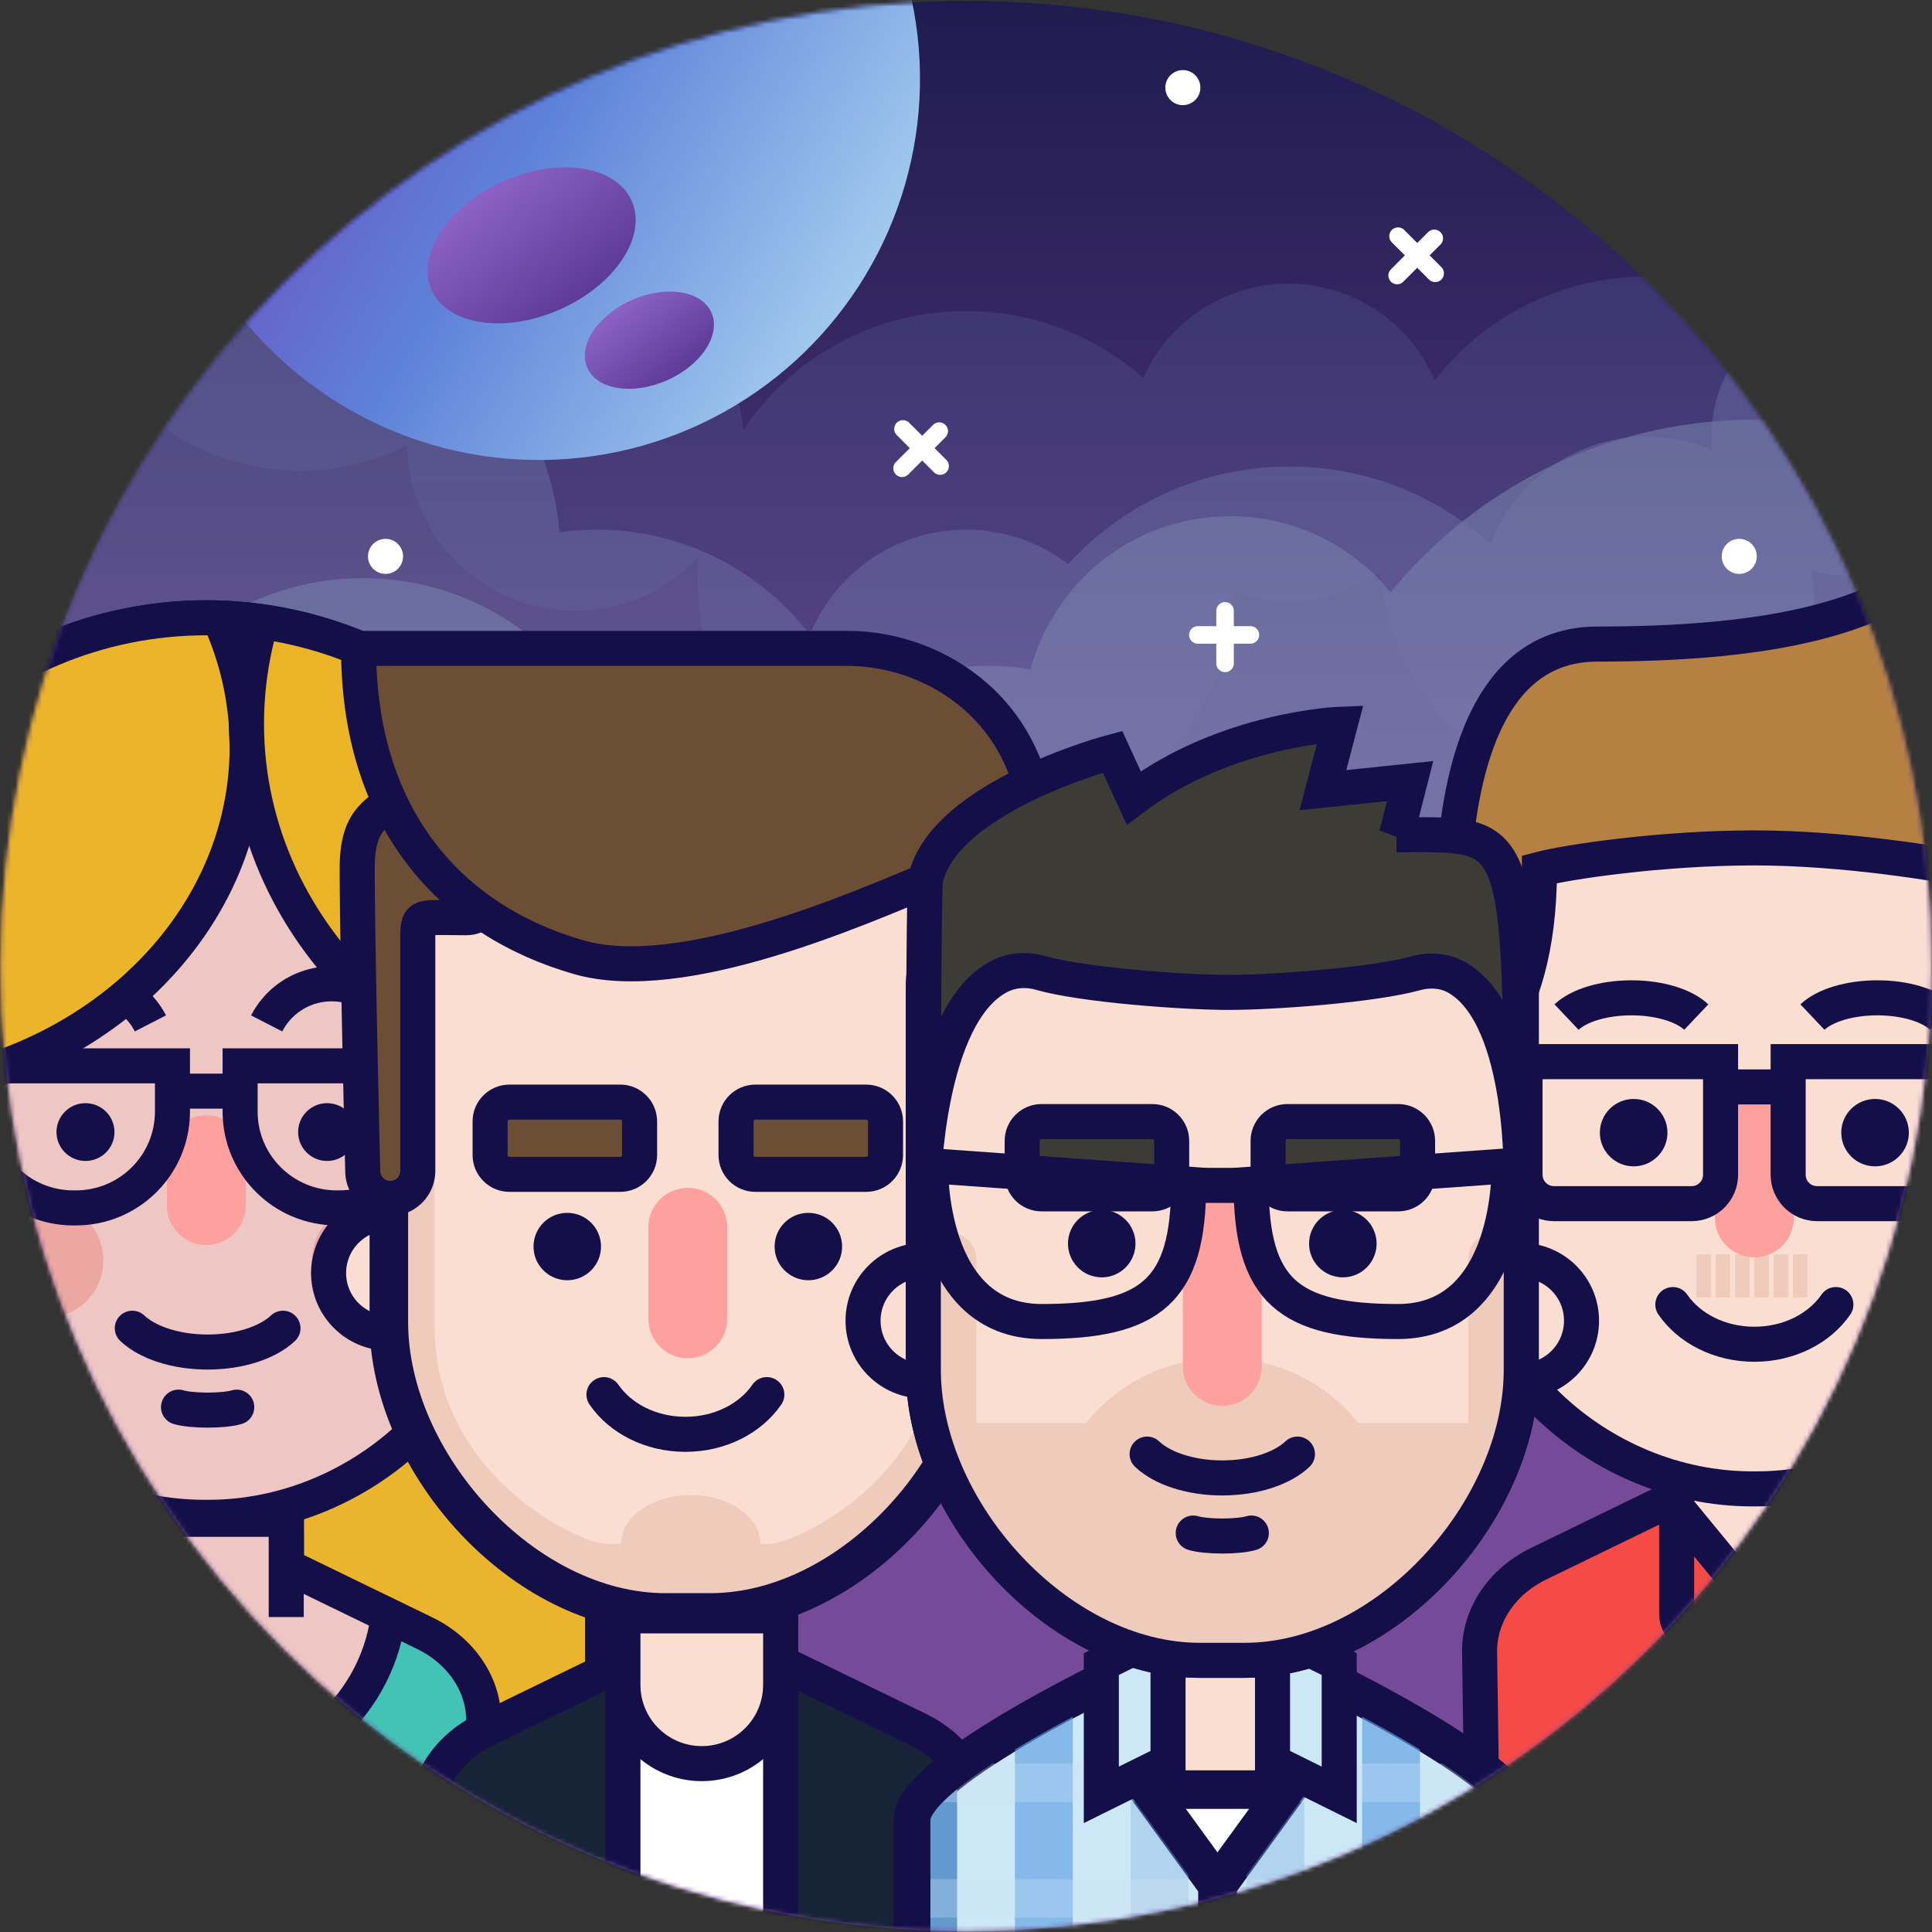 <svg xmlns="http://www.w3.org/2000/svg" xmlns:xlink="http://www.w3.org/1999/xlink" width="441" height="441" viewBox="0 0 441 441">
    <rect x="0" y="0" width="441" height="441" fill="#333333" stroke="none"/>
    <defs>
        <linearGradient id="b" x1="48.89%" x2="48.89%" y1="66.775%" y2="-19.804%">
            <stop offset="0%" stop-color="#754A98"/>
            <stop offset="100%" stop-color="#050D39"/>
        </linearGradient>
        <path id="a" d="M440.918 220.5c0 121.667-98.677 220.3-220.4 220.3C98.797 440.8.12 342.166.12 220.5.12 98.832 98.796.2 220.52.2 342.24.2 440.918 98.832 440.918 220.5"/>
        <linearGradient id="d" x1="50%" x2="50%" y1="-126.081%" y2="100%">
            <stop offset="0%" stop-color="#CCDFF5"/>
            <stop offset="100%" stop-color="#9DBBE8"/>
        </linearGradient>
        <path id="e" d="M50.83 2.945L14.247 20.71C5.75 24.836.559 32.666.736 41.094l.476 28.838c.092 4.445 125.06 4.445 125.152 0l.477-28.838c.174-8.428-5.016-16.258-13.512-20.384L76.746 2.945C72.722.99 68.254.013 63.787.013c-4.466 0-8.933.977-12.957 2.932"/>
        <path id="g" d="M.639 273.585h180.897V90.146C181.536 40.366 141.04.01 91.087.01 41.134.009.64 40.365.64 90.146v183.439z"/>
        <path id="i" d="M.639 90.146v183.439h180.897V90.146C181.536 40.366 141.04.01 91.087.01 41.134.009.64 40.365.64 90.146z"/>
        <path id="k" d="M.639 90.146v183.439h180.897V90.146C181.536 40.366 141.04.01 91.087.01 41.134.009.64 40.365.64 90.146"/>
        <path id="m" d="M.639 90.146v183.439h180.897V90.146C181.536 40.366 141.04.01 91.087.01 41.134.009.64 40.365.64 90.146z"/>
        <path id="o" d="M87.48 26.662L69.892 50.864 52.306 26.662 51.482.556S.367 24.336.367 35.934v35.539h139.051V35.934c0-11.598-51.114-35.378-51.114-35.378l-.825 26.106z"/>
        <path id="q" d="M62.554.641C30.268.641.55 6.14.55 38.394v86.138c0 32.255 30.82 66.343 63.105 66.343h10.273c32.287 0 63.106-34.088 63.106-66.343V38.394C137.034 6.14 107.315.641 75.028.641H62.554z"/>
        <linearGradient id="s" x1="50%" x2="50%" y1="-12.128%" y2="108.622%">
            <stop offset="0%" stop-color="#7926AD"/>
            <stop offset="54.828%" stop-color="#5D82D9"/>
            <stop offset="100%" stop-color="#AED7F1"/>
        </linearGradient>
        <linearGradient id="t" x1="148.572%" x2="-91.681%" y1="4.41%" y2="105.804%">
            <stop offset="0%" stop-color="#A679E0"/>
            <stop offset="100%" stop-color="#2F1268"/>
        </linearGradient>
    </defs>
    <g fill="none" fill-rule="evenodd">
        <mask id="c" fill="#fff">
            <use xlink:href="#a"/>
        </mask>
        <use fill="url(#b)" xlink:href="#a"/>
        <g mask="url(#c)">
            <g opacity=".432">
                <path fill="#82A2E2" d="M437.144 123.09c.008.42.012.841.012 1.263 0 33.815-27.424 61.228-61.255 61.228-31.697 0-57.77-24.064-60.933-54.911a36.12 36.12 0 0 1-20.883 6.607c-4.347 0-8.515-.765-12.378-2.166-1.504 32.478-28.323 58.348-61.188 58.348-33.832 0-61.256-27.413-61.256-61.227 0-1.72.071-3.424.21-5.108-7.016 7.563-17.043 12.295-28.176 12.295-21.004 0-38.07-16.846-38.415-37.757-7.308 3.684-15.566 5.758-24.31 5.758-25.944 0-47.62-18.269-52.854-42.638-11.22 6.563-24.28 10.324-38.22 10.324-41.855 0-75.786-33.915-75.786-75.752 0-41.836 33.93-75.753 75.786-75.753 41.857 0 75.787 33.917 75.787 75.753 0 .736-.01 1.47-.031 2.2a54.097 54.097 0 0 1 15.319-2.2c29.855 0 54.057 24.192 54.057 54.034 0 3.577-.348 7.074-1.012 10.457a38.505 38.505 0 0 1 9.68-1.229c20.258 0 36.854 15.673 38.314 35.55 10.993-16.38 29.69-27.162 50.907-27.162 15.494 0 29.645 5.75 40.433 15.232 5.66-12.657 18.366-21.477 33.133-21.477 15.002 0 27.877 9.102 33.398 22.083 11.207-14.43 28.727-23.716 48.418-23.716 3.278 0 6.497.257 9.635.753-.008-.42-.012-.841-.012-1.263 0-33.816 27.424-61.228 61.255-61.228s61.256 27.412 61.256 61.228c0 33.815-27.425 61.227-61.256 61.227a61.74 61.74 0 0 1-9.635-.753z" opacity=".3"/>
                <path fill="url(#d)" d="M512.29 207.113c.513 2.495.783 5.08.783 7.726 0 21.073-17.09 38.154-38.172 38.154-4.607 0-9.023-.815-13.112-2.31.007.415.01.83.01 1.248 0 37.793-30.65 68.43-68.461 68.43-30.194 0-55.823-19.537-64.923-46.654a38.558 38.558 0 0 1-8.896 1.034 38.28 38.28 0 0 1-23.484-8.002c-3.746 30.227-29.533 53.623-60.787 53.623-32.28 0-58.729-24.957-61.085-56.621a61.816 61.816 0 0 1-8.578.596c-33.831 0-61.256-27.414-61.256-61.228a61.085 61.085 0 0 1 3.723-21.067c-10.188 6.012-22.07 9.461-34.756 9.461-37.81 0-68.462-30.638-68.462-68.43 0-37.794 30.651-68.431 68.462-68.431 37.81 0 68.462 30.637 68.462 68.43 0 9.234-1.83 18.04-5.147 26.078 8.626-4.638 18.493-7.269 28.974-7.269 32.28 0 58.728 24.957 61.084 56.621a61.817 61.817 0 0 1 8.579-.596c19.818 0 37.438 9.408 48.635 23.999 5.704-14.073 19.51-23.999 35.636-23.999a38.278 38.278 0 0 1 23.288 7.854c12.518-13.68 30.522-22.26 50.53-22.26 17.667 0 33.77 6.688 45.914 17.67 5.5-14.32 19.388-24.486 35.65-24.486 5.29 0 10.328 1.076 14.907 3.02a32.147 32.147 0 0 1-.141-3.02c0-17.545 14.23-31.769 31.784-31.769 17.553 0 31.783 14.224 31.783 31.77 0 17.545-14.23 31.768-31.783 31.768-3.185 0-6.26-.468-9.161-1.34z" opacity=".5" transform="translate(-99 -77)"/>
                <path fill="#AED9F1" d="M276.387 211.885c-4.13 24.15-25.173 42.531-50.512 42.531-16.943 0-31.966-8.22-41.295-20.887-6.58 8.9-17.153 14.672-29.074 14.672-11.245 0-21.29-5.136-27.916-13.188-11.178 11.94-27.085 19.403-44.737 19.403-33.831 0-61.256-27.412-61.256-61.227 0-33.816 27.425-61.228 61.256-61.228 28.75 0 52.875 19.798 59.471 46.499a36.05 36.05 0 0 1 13.182-2.48 35.987 35.987 0 0 1 22.808 8.106c7.577-18.826 26.017-32.116 47.561-32.116 3.202 0 6.335.294 9.373.855 5.357-20.145 23.73-34.99 45.57-34.99 14.756 0 27.929 6.776 36.574 17.384 19.704-24.066 49.654-39.426 83.193-39.426 59.342 0 107.45 48.085 107.45 107.4 0 59.315-48.108 107.4-107.45 107.4-56.919 0-103.5-44.238-107.21-100.193a47.217 47.217 0 0 1-12.557 1.69c-1.494 0-2.972-.07-4.43-.205z" opacity=".7"/>
            </g>
            <path fill="#EBB42D" d="M-43.361 231.151v195.75h180.897V231.15c0-49.78-40.494-90.137-90.449-90.137-49.952 0-90.448 40.356-90.448 90.137z"/>
            <path stroke="#150F49" stroke-width="8" d="M47.087 141.014c-49.952 0-90.448 42.216-90.448 94.291v191.596h180.897V235.305c0-52.075-40.494-94.291-90.449-94.291z"/>
            <path fill="#EEC7C4" d="M127.609 262.528c0 7.588-6.173 13.74-13.788 13.74-7.614 0-13.788-6.152-13.788-13.74 0-7.59 6.174-13.74 13.788-13.74 7.615 0 13.788 6.15 13.788 13.74"/>
            <path stroke="#150F49" stroke-width="8" d="M127.609 262.528c0 7.588-6.173 13.74-13.788 13.74-7.614 0-13.788-6.152-13.788-13.74 0-7.59 6.174-13.74 13.788-13.74 7.615 0 13.788 6.15 13.788 13.74z"/>
            <path fill="#EEC7C4" d="M113.446 188.342l.375 94.598c0 34.662-31.153 63.405-66.266 63.405h-.935c-35.113 0-66.266-28.743-66.266-63.405l.375-94.598h132.717z"/>
            <path stroke="#150F49" stroke-width="8" d="M113.446 249.435l.375 33.505c0 34.662-31.153 63.405-66.266 63.405h-.935c-35.113 0-66.266-28.743-66.266-63.405l.375-33.505"/>
            <path stroke="#FEA09D" stroke-linecap="round" stroke-width="18" d="M47.087 275.194v-11.61"/>
            <path fill="#150F49" d="M26.13 258.406c0 3.642-2.963 6.595-6.618 6.595-3.655 0-6.618-2.953-6.618-6.595 0-3.643 2.963-6.596 6.618-6.596 3.655 0 6.618 2.953 6.618 6.596M81.281 258.406c0 3.642-2.962 6.595-6.618 6.595-3.654 0-6.618-2.953-6.618-6.595 0-3.643 2.964-6.596 6.618-6.596 3.656 0 6.618 2.953 6.618 6.596"/>
            <path fill="#43C3B6" d="M96.905 372.768L65.4 357.47v-10.673H29.325v10.673l-31.503 15.298c-8.496 4.126-13.686 11.956-13.511 20.383l.476 28.84c.093 4.444 125.06 4.444 125.152 0l.477-28.84c.175-8.427-5.015-16.257-13.511-20.383"/>
            <g transform="translate(-16.424 352.058)">
                <mask id="f" fill="#fff">
                    <use xlink:href="#e"/>
                </mask>
                <path fill="#EEC7C4" d="M105.392 11.604c0 22.899-18.627 41.461-41.604 41.461-22.978 0-41.604-18.562-41.604-41.46 0-22.899 18.626-41.462 41.604-41.462 22.977 0 41.604 18.563 41.604 41.461" mask="url(#f)"/>
            </g>
            <g>
                <path stroke="#150F49" stroke-width="8" d="M4.695 233.605a16.644 16.644 0 0 1 14.817-9.033c6.461 0 12.061 3.67 14.818 9.033M60.875 233.605a16.644 16.644 0 0 1 14.818-9.033c6.46 0 12.061 3.67 14.817 9.033"/>
                <path fill="#EEC7C4" d="M29.326 383.827h36.01v-37.03h-36.01z"/>
                <path stroke="#150F49" stroke-width="8" d="M96.905 372.768L65.4 357.47v-10.673H29.325v10.673l-31.503 15.298c-8.496 4.126-13.686 11.956-13.511 20.383v33.75h126.105v-33.75c.175-8.427-5.015-16.257-13.511-20.383z"/>
                <path stroke="#150F49" stroke-width="8" d="M88.779 367.631c-2.004 21.036-19.782 37.493-41.415 37.493-21.42 0-39.058-16.13-41.352-36.865"/>
            </g>
            <g>
                <g transform="translate(-44 141.005)">
                    <mask id="h" fill="#fff">
                        <use xlink:href="#g"/>
                    </mask>
                    <path fill="#EBB42A" d="M100.423 29.418c0 43.638-40.248 79.012-89.897 79.012-49.648 0-89.897-35.374-89.897-79.012 0-43.636 40.249-79.012 89.897-79.012 49.649 0 89.897 35.376 89.897 79.012" mask="url(#h)"/>
                </g>
                <g transform="translate(-44 141.005)">
                    <mask id="j" fill="#fff">
                        <use xlink:href="#i"/>
                    </mask>
                    <path stroke="#150F49" stroke-width="8" d="M100.423 29.418c0 43.638-40.248 79.012-89.897 79.012-49.648 0-89.897-35.374-89.897-79.012 0-43.636 40.249-79.012 89.897-79.012 49.649 0 89.897 35.376 89.897 79.012z" mask="url(#j)"/>
                </g>
                <g transform="translate(-44 141.005)">
                    <mask id="l" fill="#fff">
                        <use xlink:href="#k"/>
                    </mask>
                    <path fill="#EBB427" d="M294.709 24.19c0 49.196-43.528 89.079-97.223 89.079-53.694 0-97.222-39.883-97.222-89.08 0-49.196 43.528-89.078 97.222-89.078 53.695 0 97.223 39.882 97.223 89.079" mask="url(#l)"/>
                </g>
                <g transform="translate(-44 141.005)">
                    <mask id="n" fill="#fff">
                        <use xlink:href="#m"/>
                    </mask>
                    <path stroke="#150F49" stroke-width="8" d="M294.709 24.19c0 49.196-43.528 89.079-97.223 89.079-53.694 0-97.222-39.883-97.222-89.08 0-49.196 43.528-89.078 97.222-89.078 53.695 0 97.223 39.882 97.223 89.079z" mask="url(#n)"/>
                </g>
            </g>
            <g>
                <path stroke="#150F49" stroke-width="8" d="M137.536 260.529v-29.377c0-49.782-40.494-90.138-90.449-90.138-49.952 0-90.448 40.356-90.448 90.138v19.084"/>
                <path fill="#ECA7A2" d="M23.592 287.695c0 7.285-5.927 13.19-13.236 13.19-7.31 0-13.237-5.905-13.237-13.19 0-7.285 5.927-13.19 13.237-13.19 7.31 0 13.236 5.905 13.236 13.19M97.672 287.695c0 7.285-5.927 13.19-13.237 13.19-7.31 0-13.236-5.905-13.236-13.19 0-7.285 5.927-13.19 13.236-13.19 7.31 0 13.237 5.905 13.237 13.19"/>
                <path stroke="#150F49" stroke-width="8" d="M77.42 275.719h-.55c-12.184 0-22.061-9.844-22.061-21.985v-10.443H99.48v10.443c0 12.141-9.876 21.985-22.06 21.985zM17.306 275.719h-.552c-12.183 0-22.06-9.844-22.06-21.985v-10.443h44.672v10.443c0 12.141-9.876 21.985-22.06 21.985zM99.481 243.291h14.34M39.366 249.062H54.81"/>
                <path stroke="#150F49" stroke-linecap="round" stroke-width="8" d="M64.59 303.181c-3.433 3.25-9.848 5.437-17.195 5.437-7.346 0-13.76-2.185-17.194-5.435M54.042 321.196c-1.327.407-3.806.68-6.647.68-2.84 0-5.318-.273-6.647-.68"/>
                <path stroke="#150F49" stroke-width="8" d="M29.326 349.873v19.237M65.337 349.873v19.237"/>
            </g>
            <g>
                <path fill="#172337" d="M110.754 394.808c-8.479 4.126-13.658 11.953-13.483 20.378l.476 28.83c.092 4.443 124.792 4.443 124.884 0l.476-28.83c.175-8.425-5.005-16.252-13.482-20.378l-36.506-17.759c-8.03-3.907-17.829-3.907-25.86 0l-36.505 17.76z"/>
                <path stroke="#150F49" stroke-width="8" d="M147.26 377.049l-36.506 17.76c-8.479 4.125-13.658 11.952-13.483 20.377L97.747 448H222.63l.476-32.814c.175-8.425-5.005-16.252-13.482-20.378l-36.506-17.759c-8.03-3.907-17.829-3.907-25.86 0z"/>
                <path fill="#FADED2" d="M102.517 290.583c0 7.586-6.16 13.736-13.759 13.736-7.598 0-13.758-6.15-13.758-13.736 0-7.587 6.16-13.736 13.758-13.736 7.598 0 13.759 6.15 13.759 13.736"/>
                <path stroke="#150F49" stroke-width="8" d="M102.517 290.583c0 7.586-6.16 13.736-13.759 13.736-7.598 0-13.758-6.15-13.758-13.736 0-7.587 6.16-13.736 13.758-13.736 7.598 0 13.759 6.15 13.759 13.736z"/>
                <path fill="#FADED2" d="M239 290.583c0 7.586-6.16 13.736-13.758 13.736-7.598 0-13.759-6.15-13.759-13.736 0-7.587 6.16-13.736 13.759-13.736 7.598 0 13.758 6.15 13.758 13.736"/>
                <path stroke="#150F49" stroke-width="8" d="M239 290.583c0 7.586-6.16 13.736-13.758 13.736-7.598 0-13.759-6.15-13.759-13.736 0-7.587 6.16-13.736 13.759-13.736 7.598 0 13.758 6.15 13.758 13.736z"/>
                <path fill="#FADED2" d="M162.136 368.055h-10.272c-32.287 0-63.106-34.065-63.106-66.3v-86.08c0-32.235 29.718-37.73 62.005-37.73h12.474c32.286 0 62.004 5.495 62.004 37.73v86.08c0 32.235-30.819 66.3-63.105 66.3"/>
                <path stroke="#150F49" stroke-width="8" d="M162.136 368.055h-10.272c-32.287 0-63.106-34.065-63.106-66.3v-86.08c0-32.235 29.718-37.73 62.005-37.73h12.474c32.286 0 62.004 5.495 62.004 37.73v86.08c0 32.235-30.819 66.3-63.105 66.3z"/>
                <path fill="#EFCBBC" d="M223.453 268.055h-5.89a2.775 2.775 0 0 0-2.778 2.773v31.843c0 34.787-33.647 49.725-39.076 49.725h-2.112c-.06-6.151-7.168-11.126-15.934-11.126-8.767 0-15.875 4.975-15.935 11.126h-3.437c-5.429 0-39.076-14.938-39.076-49.725v-31.843a2.775 2.775 0 0 0-2.777-2.773h-3.391c-6.8 0-4.289-2.17-4.289 5.083v45.196c0 14.56 38.01 48.348 44.808 48.348l23.179 2.14c.17.015.34.015.51 0l23.18-2.14c6.797 0 44.807-37.936 44.807-52.497v-8.767c0-7.253 5.01-37.363-1.789-37.363"/>
                <path stroke="#150F49" stroke-width="8.8" d="M162.136 368.055h-10.272c-32.287 0-63.106-34.065-63.106-66.3v-86.08c0-32.235 29.718-37.73 62.005-37.73h12.474c32.286 0 62.004 5.495 62.004 37.73v86.08c0 32.235-30.819 66.3-63.105 66.3z"/>
                <path stroke="#150F49" stroke-linecap="round" stroke-width="8" d="M175.039 318.334c-3.712 5.418-10.646 9.063-18.59 9.063-7.941 0-14.874-3.644-18.587-9.06"/>
                <path stroke="#FEA09D" stroke-linecap="round" stroke-width="18" d="M157 301.023v-20.88"/>
                <path fill="#150F49" d="M137.188 284.539c0 4.248-3.45 7.692-7.705 7.692s-7.704-3.444-7.704-7.692 3.449-7.692 7.704-7.692 7.705 3.444 7.705 7.692M192.221 284.539c0 4.248-3.449 7.692-7.704 7.692s-7.705-3.444-7.705-7.692 3.45-7.692 7.705-7.692 7.704 3.444 7.704 7.692"/>
                <path fill="#6B4E34" d="M141.59 268.055h-25.315c-2.421 0-4.403-1.978-4.403-4.395v-7.692c0-2.418 1.982-4.396 4.403-4.396h25.316c2.421 0 4.402 1.978 4.402 4.396v7.692c0 2.417-1.98 4.395-4.402 4.395"/>
                <path stroke="#150F49" stroke-width="8" d="M141.59 268.055h-25.315c-2.421 0-4.403-1.978-4.403-4.395v-7.692c0-2.418 1.982-4.396 4.403-4.396h25.316c2.421 0 4.402 1.978 4.402 4.396v7.692c0 2.417-1.98 4.395-4.402 4.395z"/>
                <path fill="#6B4E34" d="M197.725 268.055h-25.316c-2.421 0-4.402-1.978-4.402-4.395v-7.692c0-2.418 1.98-4.396 4.402-4.396h25.316c2.421 0 4.403 1.978 4.403 4.396v7.692c0 2.417-1.982 4.395-4.403 4.395"/>
                <path stroke="#150F49" stroke-width="8" d="M197.725 268.055h-25.316c-2.421 0-4.402-1.978-4.402-4.395v-7.692c0-2.418 1.98-4.396 4.402-4.396h25.316c2.421 0 4.403 1.978 4.403 4.396v7.692c0 2.417-1.982 4.395-4.403 4.395z"/>
                <path fill="#6B4E34" d="M95.362 267.28v-51.585c0-6.19-.205-6.268 5.787-6.268l4.83.05c4.236.107 5.13-2.813 3.97-6.882-4.386-15.38-8.808-29.698-20.448-19.848-3.93 3.326-7.966 4.778-7.966 15.461 0 14.704.906 54.03 1.269 69.229.082 3.403 2.868 6.113 6.278 6.113a6.276 6.276 0 0 0 6.28-6.27"/>
                <path stroke="#150F49" stroke-width="8" d="M95.362 267.28v-51.585c0-6.19-.205-6.268 5.787-6.268l4.83.05c4.236.107 5.13-2.813 3.97-6.882-4.386-15.38-8.808-29.698-20.448-19.848-3.93 3.326-7.966 4.778-7.966 15.461 0 14.704.906 54.03 1.269 69.229.082 3.403 2.868 6.113 6.278 6.113a6.276 6.276 0 0 0 6.28-6.27z"/>
                <path fill="#FFF" d="M142.19 447.348h35.998v-78.503H142.19z"/>
                <path stroke="#150F49" stroke-width="8" d="M142.19 448h35.998v-79.155H142.19z"/>
                <path fill="#6B4E34" d="M227.443 268.055c-4.863 0-8.805-3.936-8.805-8.79v-54.673c0-3.132-3.181-5.264-6.078-4.066-16.68 6.895-56.858 24.702-80.39 17.99-28.944-8.257-50.318-31.297-50.318-70.515h111.644c20.326 0 43.55 14.783 43.55 44.713s-9.603 75.341-9.603 75.341"/>
                <path stroke="#150F49" stroke-width="8" d="M227.443 268.055c-4.863 0-8.805-3.936-8.805-8.79v-54.673c0-3.132-3.181-5.264-6.078-4.066-16.68 6.895-56.858 24.702-80.39 17.99-28.944-8.257-50.318-31.297-50.318-70.515h111.644c20.326 0 43.55 14.783 43.55 44.713s-9.603 75.341-9.603 75.341z"/>
                <path fill="#FADED2" d="M160.19 402.567c-9.941 0-18-8.045-18-17.97v-15.752h35.998v15.752c0 9.925-8.059 17.97-17.999 17.97"/>
                <path stroke="#150F49" stroke-width="8" d="M160.19 402.567c-9.941 0-18-8.045-18-17.97v-15.752h35.998v15.752c0 9.925-8.059 17.97-17.999 17.97z"/>
            </g>
            <g>
                <path fill="#F64A47" d="M351.23 356.923c-8.489 4.124-13.674 11.95-13.499 20.376l.476 28.827c.093 4.442 124.949 4.442 125.04 0l.476-28.827c.175-8.425-5.01-16.252-13.499-20.376l-36.551-17.759c-8.04-3.906-17.851-3.906-25.892 0l-36.55 17.76z"/>
                <path stroke="#150F49" stroke-width="8" d="M387.781 339.164l-36.55 17.76c-8.49 4.123-13.675 11.95-13.5 20.375l.476 32.701h125.04l.476-32.701c.175-8.425-5.01-16.252-13.499-20.376l-36.551-17.759c-5.36-2.604-13.991-2.604-25.892 0z"/>
                <path fill="#FADED2" d="M400.727 364.68c-9.952 0-18.021-8.043-18.021-17.968v-15.751h36.043v15.751c0 9.925-8.07 17.969-18.022 17.969"/>
                <path stroke="#150F49" stroke-width="8" d="M400.727 364.68c-9.952 0-18.021-8.043-18.021-17.968v-15.751h36.043v15.751c0 9.925-8.07 17.969-18.022 17.969z"/>
                <path fill="#F64A47" d="M382.706 344.096v24.379c0 3.34 3.59 5.46 6.529 3.852l11.493-6.286-18.022-21.945z"/>
                <path stroke="#150F49" stroke-linejoin="round" stroke-width="8" d="M382.706 344.096v24.379c0 3.34 3.59 5.46 6.529 3.852l11.493-6.286-18.022-21.945z"/>
                <path fill="#F64A47" d="M418.748 344.096v24.379c0 3.34-3.59 5.46-6.528 3.852l-11.493-6.286 18.021-21.945z"/>
                <path stroke="#150F49" stroke-linejoin="round" stroke-width="8" d="M418.748 344.096v24.379c0 3.34-3.59 5.46-6.528 3.852l-11.493-6.286 18.021-21.945z"/>
                <path fill="#150F49" d="M405.135 382.806a4.402 4.402 0 0 1-4.408 4.395 4.402 4.402 0 0 1-4.408-4.395 4.402 4.402 0 0 1 4.408-4.396 4.402 4.402 0 0 1 4.408 4.396M405.135 396.724a4.402 4.402 0 0 1-4.408 4.395 4.402 4.402 0 0 1-4.408-4.395 4.402 4.402 0 0 1 4.408-4.396 4.402 4.402 0 0 1 4.408 4.396"/>
                <path fill="#FADED2" d="M347.27 258.837c-1.533 7.43-8.818 12.213-16.27 10.684-7.45-1.53-12.248-8.793-10.714-16.223 1.534-7.43 8.819-12.213 16.27-10.684 7.452 1.53 12.249 8.793 10.715 16.223"/>
                <path stroke="#150F49" stroke-width="8" d="M347.27 258.837c-1.533 7.43-8.818 12.213-16.27 10.684-7.45-1.53-12.248-8.793-10.714-16.223 1.534-7.43 8.819-12.213 16.27-10.684 7.452 1.53 12.249 8.793 10.715 16.223z"/>
                <path fill="#FADED2" d="M466.75 181.91l.375 94.561c0 34.65-31.125 63.38-66.206 63.38h-.934c-35.082 0-66.207-28.73-66.207-63.38l.375-94.56h132.598z"/>
                <path stroke="#150F49" stroke-width="8" d="M466.75 242.98l.375 33.49c0 34.65-31.125 63.382-66.206 63.382h-.934c-35.082 0-66.207-28.731-66.207-63.381l.375-33.491"/>
                <path fill="#B58143" d="M442.88 160.638c6.273 0 11.423 1.103 15.624 3.055 32.401 15.055 8.4 80.638 8.4 80.638s-17.403-8.55-17.403-45.91c-6.566-1.054-27.807-4.877-49.05-4.877-21.241 0-42.483 3.823-49.049 4.877 0 37.36-17.403 45.91-17.403 45.91s-24.016-97.314 30.636-97.314c45.551 0 35.817-11.721 78.245-11.721v25.342z"/>
                <path stroke="#150F49" stroke-width="8" d="M440.04 163.206c49.762 0 26.865 81.125 26.865 81.125s-17.404-8.55-17.404-45.91c-6.566-1.054-27.807-4.877-49.05-4.877-21.241 0-42.689 3.2-49.049 4.877 0 37.36-17.403 45.91-17.403 45.91s-15.571-97.314 30.636-97.314c38.13 0 59.481-5.554 72.883-14.69 11.095 11.374 11.935 21.666 2.522 30.88z"/>
                <path stroke="#150F49" stroke-linecap="round" stroke-width="8" d="M419.063 297.779c-3.717 5.417-10.66 9.062-18.612 9.062-7.951 0-14.893-3.644-18.61-9.06"/>
                <path fill="#EFCBBC" d="M387.227 296.163h3.306v-9.842h-3.306zM391.635 296.163h3.306v-9.842h-3.306zM396.043 296.163h3.306v-9.842h-3.306zM400.451 296.163h3.306v-9.842h-3.306zM404.86 296.163h3.305v-9.842h-3.306zM409.268 296.163h3.306v-9.842h-3.306z"/>
                <path stroke="#FEA09D" stroke-linecap="round" stroke-width="18" d="M400.452 278v-20.877"/>
                <path fill="#150F49" d="M380.615 258.54c0 4.248-3.454 7.691-7.714 7.691s-7.715-3.443-7.715-7.691c0-4.248 3.454-7.692 7.715-7.692 4.26 0 7.714 3.444 7.714 7.692M435.717 258.54c0 4.248-3.454 7.691-7.714 7.691s-7.715-3.443-7.715-7.691c0-4.248 3.454-7.692 7.715-7.692 4.26 0 7.714 3.444 7.714 7.692"/>
                <path stroke="#150F49" stroke-width="8" d="M446.186 274.747h-31.408c-3.65 0-6.612-2.951-6.612-6.593v-25.822h44.633v25.822c0 3.642-2.962 6.593-6.613 6.593zM386.125 274.747h-31.408c-3.651 0-6.612-2.951-6.612-6.593v-25.822h44.632v25.822c0 3.642-2.96 6.593-6.612 6.593zM392.737 248.101h15.429M332.214 242.332h15.89M357.582 232.16c2.754-2.61 8.35-4.396 14.804-4.396 6.456 0 12.051 1.785 14.805 4.395M413.713 232.16c2.754-2.61 8.349-4.396 14.805-4.396 6.454 0 12.05 1.785 14.803 4.395"/>
            </g>
            <g>
                <path fill="#FADED2" d="M277.9 429.676c-9.94 0-18-8.05-18-17.982v-45.35H295.9v45.35c0 9.932-8.06 17.982-18 17.982"/>
                <path stroke="#150F49" stroke-width="12.056" d="M277.9 429.676c-9.94 0-18-8.05-18-17.982v-45.35H295.9v45.35c0 9.932-8.06 17.982-18 17.982z"/>
                <path fill="#FFF" d="M257.026 429.676h41.746V408.5h-41.746z"/>
                <path stroke="#150F49" stroke-width="8.8" d="M257.026 429.676h41.746V408.5h-41.746z"/>
                <path fill="#CCE7F6" d="M347.425 450.92h-69.526v-20.61l17.586-24.2.826-26.107s51.114 23.779 51.114 35.378v35.538z"/>
                <path stroke="#150F49" stroke-width="8.8" d="M347.425 450.92h-69.526v-20.61l17.586-24.2.826-26.107s51.114 23.779 51.114 35.378v35.538z"/>
                <path fill="#CCE7F6" d="M208.373 450.92H277.9v-20.61l-17.586-24.2-.826-26.107s-51.114 23.779-51.114 35.378v35.538z"/>
                <path stroke="#150F49" stroke-width="8.8" d="M208.373 450.92H277.9v-20.61l-17.586-24.2-.826-26.107s-51.114 23.779-51.114 35.378v35.538z"/>
                <g transform="translate(208.007 379.447)">
                    <mask id="p" fill="#fff">
                        <use xlink:href="#o"/>
                    </mask>
                    <path fill="#639ACE" d="M-2.75 76.419h13.207v-89.06H-2.75z" mask="url(#p)"/>
                    <path fill="#5CA0E1" d="M23.666 76.419h13.208v-89.06H23.666z" mask="url(#p)" opacity=".8"/>
                    <path fill="#7FB0DE" d="M50.082 76.419H63.29v-89.06H50.082zM76.498 76.419h13.208v-89.06H76.498z" mask="url(#p)" opacity=".6"/>
                    <path fill="#5CA0E1" d="M102.914 76.419h13.208v-89.06h-13.208z" mask="url(#p)" opacity=".8"/>
                    <path fill="#639ACE" d="M129.33 76.419h13.208v-89.06H129.33z" mask="url(#p)"/>
                    <g fill="#CFE3F6" mask="url(#p)" opacity=".3">
                        <path d="M-8.622 58.28h71.91v-8.797h-71.91zM-8.623 31.889h157.03v-8.797H-8.623zM-8.623 5.498h157.03v-8.797H-8.623zM76.475 58.28h71.91v-8.797h-71.91z"/>
                    </g>
                </g>
                <g>
                    <path stroke="#150F49" stroke-width="8" d="M296.31 380.003l-.825 26.106-17.586 24.202-17.586-24.202-.825-26.106s-51.115 23.78-51.115 35.378v35.539h139.052V415.38c0-11.599-51.114-35.378-51.114-35.378z"/>
                    <path fill="#CCE7F6" d="M305.691 409.693l-15.225-7.542v-29.845l15.225 7.542z"/>
                    <path stroke="#150F49" stroke-width="8" d="M305.691 409.693l-15.225-7.542v-29.845l15.225 7.542z"/>
                    <path fill="#CCE7F6" d="M251.391 409.693l15.226-7.542v-29.845l-15.226 7.542z"/>
                    <path stroke="#150F49" stroke-width="8" d="M251.391 409.693l15.226-7.542v-29.845l-15.226 7.542z"/>
                    <path fill="#FADED2" d="M224.517 301.465c0 7.592-6.16 13.746-13.759 13.746S197 309.057 197 301.465c0-7.59 6.16-13.745 13.758-13.745 7.598 0 13.759 6.155 13.759 13.745"/>
                    <path stroke="#150F49" stroke-width="8" d="M224.517 301.465c0 7.592-6.16 13.746-13.759 13.746S197 309.057 197 301.465c0-7.59 6.16-13.745 13.758-13.745 7.598 0 13.759 6.155 13.759 13.745z"/>
                    <path fill="#FADED2" d="M361 301.465c0 7.592-6.16 13.746-13.758 13.746-7.6 0-13.759-6.154-13.759-13.746 0-7.59 6.16-13.745 13.759-13.745 7.598 0 13.758 6.155 13.758 13.745"/>
                    <path stroke="#150F49" stroke-width="8" d="M361 301.465c0 7.592-6.16 13.746-13.758 13.746-7.6 0-13.759-6.154-13.759-13.746 0-7.59 6.16-13.745 13.759-13.745 7.598 0 13.758 6.155 13.758 13.745z"/>
                    <path fill="#FADED2" d="M284.136 378.988h-10.272c-32.287 0-63.106-34.088-63.106-66.343v-86.137c0-32.255 29.718-37.753 62.005-37.753h12.474c32.286 0 62.004 5.498 62.004 37.753v86.137c0 32.255-30.819 66.343-63.105 66.343"/>
                    <path stroke="#150F49" stroke-width="8" d="M284.136 378.988h-10.272c-32.287 0-63.106-34.088-63.106-66.343v-86.137c0-32.255 29.718-37.753 62.005-37.753h12.474c32.286 0 62.004 5.498 62.004 37.753v86.137c0 32.255-30.819 66.343-63.105 66.343z"/>
                </g>
                <g transform="translate(210.208 188.113)">
                    <mask id="r" fill="#fff">
                        <use xlink:href="#q"/>
                    </mask>
                    <path fill="#EFCBBC" d="M137.034 136.719V99.332a6.05 6.05 0 0 0-6.054-6.048 6.05 6.05 0 0 0-6.054 6.048v37.387H99.897c-7.193-9.027-18.447-14.845-31.105-14.845-12.658 0-23.912 5.818-31.105 14.845h-25.03V99.332a6.05 6.05 0 0 0-6.053-6.048A6.05 6.05 0 0 0 .55 99.332v37.387h-14.17v74.774h164.825v-74.774h-14.171z" mask="url(#r)"/>
                </g>
                <g>
                    <path stroke="#150F49" stroke-width="8" d="M284.136 378.988h-10.272c-32.287 0-63.106-34.088-63.106-66.343v-86.137c0-32.255 29.718-37.753 62.005-37.753h12.474c32.286 0 62.004 5.498 62.004 37.753v86.137c0 32.255-30.819 66.343-63.105 66.343z"/>
                    <path stroke="#FEA09D" stroke-linecap="round" stroke-width="18" d="M279 311.912v-35.738"/>
                    <path fill="#150F49" d="M259.188 283.872c0 4.25-3.45 7.697-7.705 7.697s-7.704-3.446-7.704-7.697c0-4.252 3.45-7.698 7.704-7.698 4.256 0 7.705 3.446 7.705 7.698M314.222 283.872c0 4.25-3.45 7.697-7.705 7.697s-7.705-3.446-7.705-7.697c0-4.252 3.45-7.698 7.705-7.698s7.705 3.446 7.705 7.698"/>
                    <path fill="#3D3B36" d="M318.759 190.552l3.106-12.261-19.897 2.07 3.946-15.047s-26.044.956-47.133 16.82l-4.834-10.53s-38.708 10.19-42.737 29.297c0 0-.452 7.107-.452 70.21 0 0 .548-39.747 17.462-48.288 2.872-1.451 6.213-1.633 9.308-.746 9.67 2.773 32.673 4.45 42.948 4.45 10.167 0 32.8-1.643 42.641-4.364 3.183-.88 6.628-.662 9.49.986 16.008 9.208 14.604 47.962 14.604 47.962 0-83.92.03-80.56-28.452-80.56"/>
                    <path stroke="#150F49" stroke-width="8" d="M318.759 190.552l3.106-12.261-19.897 2.07 3.946-15.047s-26.044.956-47.133 16.82l-4.834-10.53s-38.708 10.19-42.737 29.297c0 0-.452 7.107-.452 70.21 0 0 .548-39.747 17.462-48.288 2.872-1.451 6.213-1.633 9.308-.746 9.67 2.773 32.673 4.45 42.948 4.45 10.167 0 32.8-1.643 42.641-4.364 3.183-.88 6.628-.662 9.49.986 16.008 9.208 14.604 47.962 14.604 47.962 0-83.92.03-80.56-28.452-80.56z"/>
                    <path fill="#3D3B36" d="M263.041 272.507h-25.315c-2.421 0-4.403-1.98-4.403-4.398v-7.698c0-2.419 1.982-4.398 4.403-4.398h25.315c2.422 0 4.403 1.98 4.403 4.398v7.698c0 2.419-1.981 4.398-4.403 4.398"/>
                    <path stroke="#150F49" stroke-width="8" d="M263.041 272.507h-25.315c-2.421 0-4.403-1.98-4.403-4.398v-7.698c0-2.419 1.982-4.398 4.403-4.398h25.315c2.422 0 4.403 1.98 4.403 4.398v7.698c0 2.419-1.981 4.398-4.403 4.398z"/>
                    <path fill="#3D3B36" d="M319.176 272.507H293.86c-2.421 0-4.402-1.98-4.402-4.398v-7.698c0-2.419 1.98-4.398 4.402-4.398h25.316c2.421 0 4.402 1.98 4.402 4.398v7.698c0 2.419-1.98 4.398-4.402 4.398"/>
                    <path stroke="#150F49" stroke-width="8" d="M319.176 272.507H293.86c-2.421 0-4.402-1.98-4.402-4.398v-7.698c0-2.419 1.98-4.398 4.402-4.398h25.316c2.421 0 4.402 1.98 4.402 4.398v7.698c0 2.419-1.98 4.398-4.402 4.398z"/>
                    <path stroke="#150F49" stroke-width="8" d="M344.471 266.092s.917 35.56-25.361 35.56c-24.948 0-33.525-6.97-33.525-31.345l58.886-4.215zM212.43 266.092s-.916 35.56 25.362 35.56c24.948 0 33.524-6.97 33.524-31.345l-58.886-4.215z"/>
                    <path stroke="#150F49" stroke-linecap="round" stroke-width="8" d="M296.158 331.913c-3.427 3.253-9.828 5.44-17.159 5.44-7.33 0-13.73-2.187-17.157-5.438M285.633 349.934c-1.324.407-3.8.68-6.633.68-2.834 0-5.309-.273-6.633-.68"/>
                    <path stroke="#150F49" stroke-width="8" d="M272.948 270.577h11.006"/>
                </g>
            </g>
            <g>
                <g transform="translate(3 -102)">
                    <circle cx="120" cy="120" r="87" fill="url(#s)" transform="rotate(-59 120 120)"/>
                    <ellipse cx="118.346" cy="158" fill="url(#t)" rx="16" ry="25" transform="rotate(-114 118.346 158)"/>
                    <ellipse cx="145.227" cy="179.655" fill="url(#t)" rx="10" ry="15.5" transform="rotate(-114 145.227 179.655)"/>
                </g>
                <g stroke="#FFF" stroke-linecap="round" stroke-width="4">
                    <path d="M214.596 106.39l-8.485-8.486M205.904 106.89l8.485-8.486"/>
                </g>
                <g stroke="#FFF" stroke-linecap="round" stroke-width="4">
                    <path d="M327.596 62.39l-8.485-8.486M318.904 62.89l8.485-8.486"/>
                </g>
                <g stroke="#FFF" stroke-linecap="round" stroke-width="4">
                    <path d="M285.425 144.925h-12M279.632 151.425v-12"/>
                </g>
            </g>
        </g>
        <path fill="#FFF" d="M92 127a4 4 0 1 1-8 0 4 4 0 0 1 8 0M274 20a4 4 0 1 1-8 0 4 4 0 0 1 8 0M401 127a4 4 0 1 1-8 0 4 4 0 0 1 8 0" mask="url(#c)"/>
    </g>
</svg>
